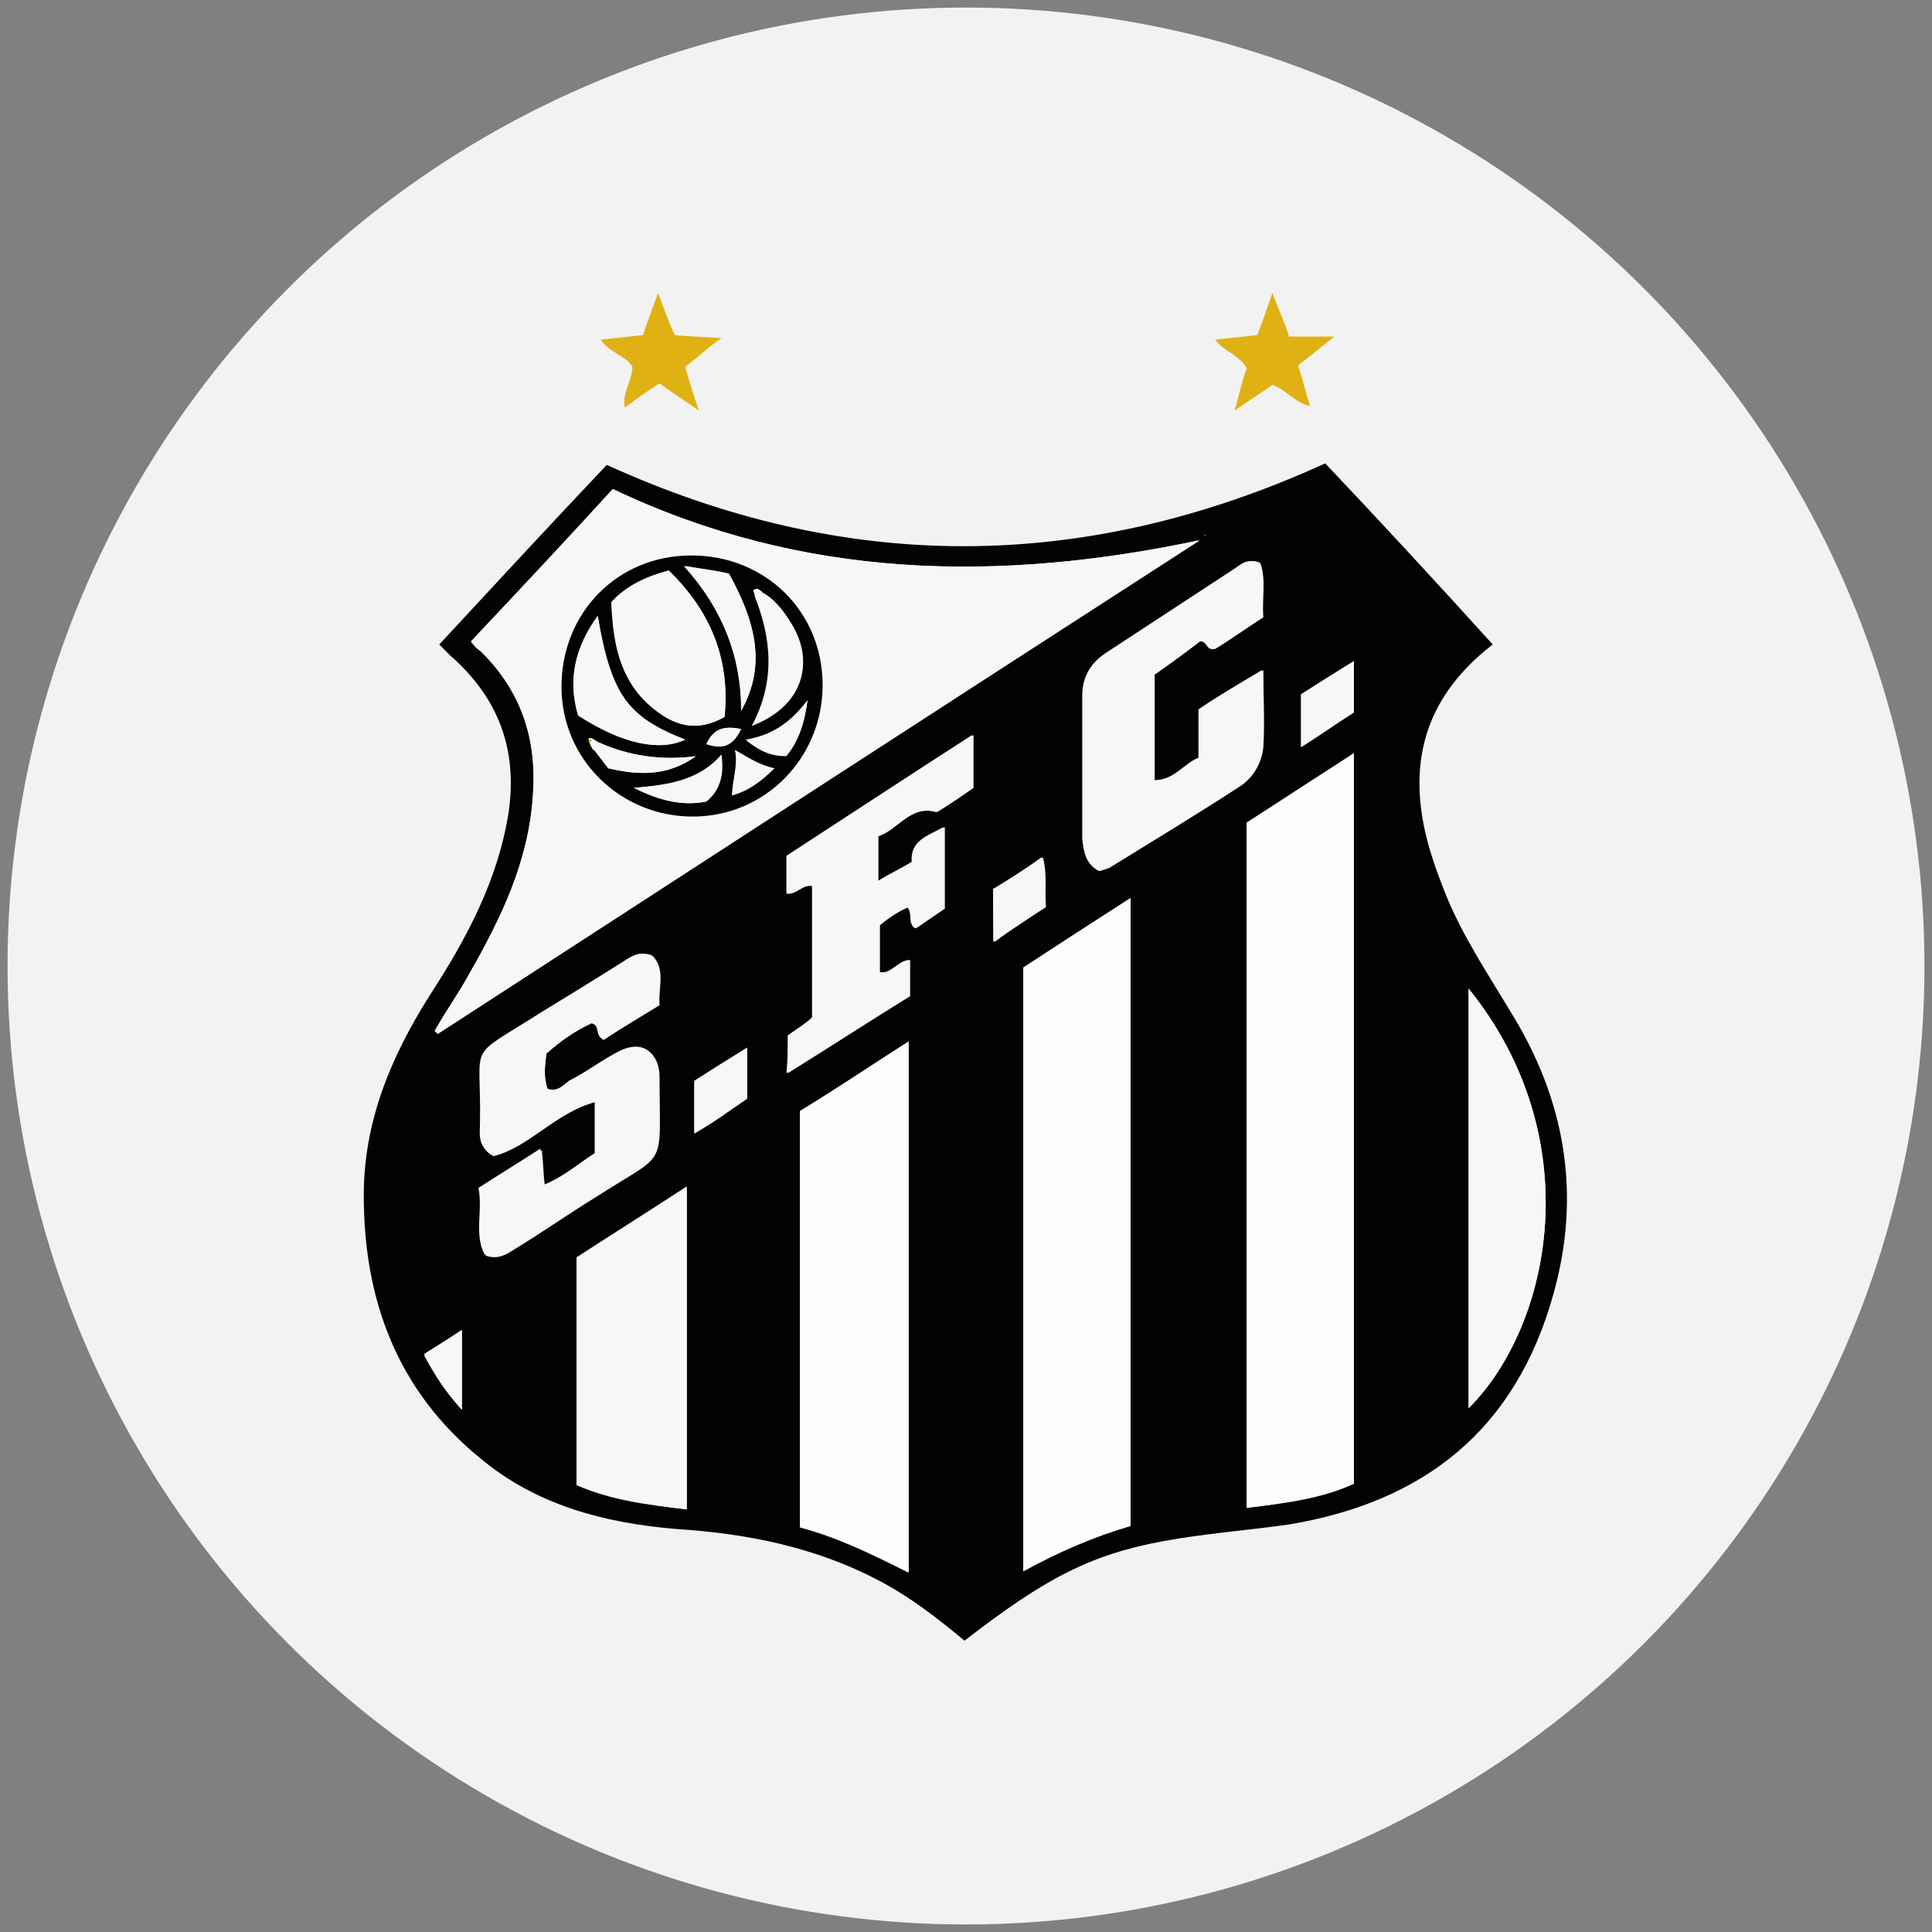 <?xml version="1.0" encoding="utf-8"?>
<!-- Generator: Adobe Illustrator 27.0.0, SVG Export Plug-In . SVG Version: 6.00 Build 0)  -->
<svg version="1.1" id="Layer_1" xmlns="http://www.w3.org/2000/svg" xmlns:xlink="http://www.w3.org/1999/xlink" x="0px" y="0px"
	 viewBox="0 0 128 128" style="enable-background:new 0 0 128 128;" xml:space="preserve">
<rect x="0" y="0" width="128" height="128" fill="#808080" stroke="none"/>
<style type="text/css">
	.st0{fill:#F2F2F2;}
	.st1{fill:#030303;}
	.st2{fill:#E0B112;}
	.st3{fill:#F7F7F7;}
	.st4{fill:#FDFDFD;}
</style>
<circle class="st0" cx="64" cy="64" r="63.5"/>
<g id="GhstwR.tif">
	<g>
		<path class="st1" d="M29.1,42.7c3.8-4.1,7.5-8.1,11.1-11.9C56,38,71.8,38,87.8,30.7c3.6,3.8,7.3,7.8,11.1,12
			c-3.5,2.7-5.2,6.1-4.8,10.4c0.2,2.2,0.9,4.2,1.7,6.2c1.1,2.7,2.7,5.1,4.2,7.6c3.7,5.9,4.8,12.2,2.9,18.9
			c-2.5,8.9-8.5,13.7-17.5,15.2c-2.8,0.4-5.6,0.6-8.3,1.1c-4.9,0.9-7.9,2.5-13.2,6.6c-1.8-1.5-3.6-2.9-5.7-4
			c-4.2-2.2-8.7-3.1-13.4-3.4c-4.8-0.4-9.3-1.6-13-4.7c-5.5-4.5-7.7-10.5-7.7-17.4c0-4.9,1.8-9.2,4.4-13.3c2.4-3.7,4.5-7.6,5.2-12.1
			c0.6-4.2-0.7-7.6-3.9-10.4C29.6,43.2,29.4,43,29.1,42.7z M40.6,32.4c-3.1,3.4-6.2,6.7-9.4,10.1c0.2,0.3,0.4,0.5,0.7,0.7
			c2.7,2.6,3.7,5.9,3.4,9.6c-0.3,4.3-2.1,8-4.2,11.7c-0.7,1.3-1.6,2.5-2.3,3.8c0.1,0.1,0.1,0.1,0.2,0.2
			c16.8-10.9,33.6-21.8,50.5-32.7C66.1,38.6,53.2,38.4,40.6,32.4z M82.6,54.5c0,15.2,0,30.3,0,45.4c2.5-0.3,5-0.6,7.1-1.6
			c0-16.2,0-32.3,0-48.4C87.2,51.5,84.9,53,82.6,54.5z M67.8,64.1c0,13.4,0,26.6,0,40c2.4-1.3,4.7-2.3,7.1-3c0-13.9,0-27.7,0-41.6
			C72.4,61.1,70.1,62.6,67.8,64.1z M60.2,69c-2.5,1.6-4.9,3.2-7.2,4.7c0,9.3,0,18.4,0,27.5c2.6,0.7,4.8,1.8,7.2,3
			C60.2,92.3,60.2,80.8,60.2,69z M45.5,100c0-7.2,0-14.2,0-21.4c-2.6,1.7-5,3.2-7.3,4.7c0,5.1,0,10,0,15
			C40.5,99.3,42.9,99.7,45.5,100z M72.8,57.7c0.2-0.1,0.4-0.1,0.6-0.2c2.9-1.8,5.9-3.6,8.8-5.5c0.8-0.5,1.3-1.5,1.4-2.5
			c0.1-1.6,0-3.2,0-5.1c-1.5,0.9-2.9,1.7-4.2,2.6c0,1.1,0,2.1,0,3.2c-1,0.4-1.6,1.5-3,1.5c0-2.3,0-4.6,0-7c1-0.7,2.1-1.5,3-2.2
			c0.6-0.1,0.5,0.6,1,0.5c1-0.7,2.1-1.4,3.2-2.1c-0.1-1.3,0.2-2.5-0.2-3.6c-0.7-0.3-1.1,0-1.5,0.3c-2.9,1.9-5.8,3.8-8.7,5.7
			c-1,0.7-1.5,1.6-1.5,2.8c0,3.2,0,6.3,0,9.5C71.8,56.4,71.9,57.2,72.8,57.7z M36.2,69.8c0.9-0.8,1.9-1.5,3-2
			c0.7,0.2,0.3,0.9,0.8,1.1c1.2-0.8,2.4-1.5,3.7-2.3c-0.1-1.1,0.4-2.3-0.4-3.2c-0.8-0.3-1.3,0-1.9,0.4c-1.8,1.1-3.6,2.3-5.5,3.4
			c-5,3.1-3.9,1.6-4,7.3c0,0.7-0.2,1.6,0.8,2.1c2.4-0.6,4.1-2.9,6.8-3.6c0,1.3,0,2.4,0,3.5c-1.1,0.6-2.1,1.6-3.4,2.1
			c-0.1-0.8-0.1-1.5-0.2-2.4c-1.5,0.9-2.7,1.7-4.1,2.6c0.3,1.5-0.3,3,0.4,4.4c0.9,0.3,1.5-0.2,2-0.5c1.8-1.1,3.5-2.3,5.3-3.4
			c4.8-3.1,4.2-1.7,4.2-7.9c0-1.6-1-2.4-2.5-1.7c-1.2,0.5-2.3,1.3-3.4,2c-0.5,0.3-0.9,0.8-1.5,0.5C36,71.3,36.1,70.6,36.2,69.8z
			 M52.2,68.6c0,0.7,0,1.5,0,2.5c2.9-1.8,5.5-3.5,8.1-5.1c0-0.9,0-1.6,0-2.4c-0.8,0.1-1.2,1-2,0.8c0-1,0-2.1,0-3.1
			c0.6-0.5,1.2-0.9,1.9-1.2c0.4,0.4-0.1,0.9,0.5,1.4c0.6-0.4,1.3-0.9,1.9-1.3c0-1.8,0-3.6,0-5.4c-1.1,0.6-2.2,1-2.1,2.3
			c-0.8,0.4-1.5,0.8-2.3,1.3c0-1.1,0-2,0-3c1.3-0.4,2.1-2.1,3.9-1.6c0.8-0.5,1.7-1.1,2.4-1.6c0-1.3,0-2.3,0-3.5
			c-4.2,2.8-8.3,5.4-12.3,8c0,0.9,0,1.7,0,2.5c0.7,0,1-0.7,1.7-0.5c0,2.9,0,5.8,0,8.7C53.4,67.8,52.9,68.1,52.2,68.6z M97.3,65.5
			c0,9.4,0,18.5,0,27.8C102.8,87.8,105.3,75.4,97.3,65.5z M46,75.1c1.4-0.9,2.5-1.6,3.5-2.3c0-1.1,0-2.1,0-3.3
			c-1.3,0.8-2.4,1.5-3.5,2.2C46,72.8,46,73.8,46,75.1z M86.2,49.5c1.3-0.8,2.4-1.6,3.5-2.3c0-1.1,0-2.1,0-3.4
			c-1.3,0.8-2.4,1.5-3.5,2.2C86.2,47.1,86.2,48.2,86.2,49.5z M65.8,58.9c0,1.2,0,2.3,0,3.5c1.2-0.8,2.3-1.5,3.4-2.3
			c0-1.1,0.2-2.1-0.2-3.3C67.9,57.6,66.8,58.3,65.8,58.9z M30.6,93.4c0-1.8,0-3.5,0-5.3c-0.9,0.6-1.7,1.1-2.5,1.6
			C28.8,91.1,29.6,92.3,30.6,93.4z M79.9,35.5L79.9,35.5L79.9,35.5L79.9,35.5z"/>
		<path class="st2" d="M86,24.2c0.3,0.9,0.5,1.8,0.8,2.7c-1-0.2-1.6-1.1-2.5-1.4c-0.7,0.5-1.5,1-2.5,1.7c0.3-1.1,0.5-2,0.8-2.8
			c-0.5-0.9-1.5-1.1-2.1-1.9c1-0.1,1.9-0.2,2.8-0.3c0.3-0.8,0.6-1.6,1-2.8c0.4,1.1,0.8,1.9,1.1,2.9c0.9,0,1.8,0,3,0
			C87.4,23.1,86.8,23.6,86,24.2z"/>
		<path class="st2" d="M46.3,27.2c-1-0.7-1.8-1.2-2.6-1.8c-0.8,0.5-1.5,1-2.3,1.6c-0.2-1,0.5-1.8,0.5-2.7c-0.5-0.8-1.5-0.9-2.1-1.8
			c1-0.1,1.9-0.2,2.8-0.3c0.3-0.9,0.6-1.7,1-2.8c0.4,1.1,0.7,1.9,1.1,2.8c0.9,0.1,1.8,0.1,3.1,0.2c-1,0.7-1.6,1.3-2.4,1.9
			C45.6,25.1,45.9,26,46.3,27.2z"/>
		<path class="st3" d="M40.6,32.4c12.6,6,25.6,6.2,38.8,3.4C62.6,46.7,45.8,57.6,29,68.5c-0.1-0.1-0.1-0.1-0.2-0.2
			c0.8-1.3,1.6-2.5,2.3-3.8c2.1-3.6,3.9-7.4,4.2-11.7c0.3-3.7-0.7-6.9-3.4-9.6c-0.2-0.2-0.4-0.5-0.7-0.7
			C34.4,39.1,37.5,35.8,40.6,32.4z M45.8,36.8c-4.8,0-8.6,3.8-8.6,8.6c0,4.8,3.9,8.6,8.7,8.6c4.8,0,8.6-3.8,8.6-8.7
			C54.4,40.6,50.7,36.8,45.8,36.8z"/>
		<path class="st4" d="M82.6,54.5c2.4-1.5,4.7-3,7.1-4.6c0,16.2,0,32.2,0,48.4c-2.2,0.9-4.6,1.3-7.1,1.6
			C82.6,84.8,82.6,69.7,82.6,54.5z"/>
		<path class="st4" d="M67.8,64.1c2.3-1.5,4.6-3,7.1-4.6c0,13.9,0,27.7,0,41.6c-2.4,0.7-4.8,1.7-7.1,3
			C67.8,90.7,67.8,77.4,67.8,64.1z"/>
		<path class="st4" d="M60.2,69c0,11.8,0,23.3,0,35.1c-2.4-1.2-4.7-2.3-7.2-3c0-9.1,0-18.2,0-27.5C55.3,72.2,57.7,70.6,60.2,69z"/>
		<path class="st3" d="M45.5,100c-2.6-0.3-5-0.6-7.3-1.6c0-5,0-9.9,0-15c2.3-1.5,4.8-3.1,7.3-4.7C45.5,85.7,45.5,92.8,45.5,100z"/>
		<path class="st3" d="M72.8,57.7c-0.9-0.5-1-1.3-1-2.1c0-3.2,0-6.3,0-9.5c0-1.2,0.4-2.2,1.5-2.8c2.9-1.9,5.8-3.8,8.7-5.7
			c0.4-0.3,0.9-0.6,1.5-0.3c0.4,1.1,0.1,2.3,0.2,3.6c-1.1,0.7-2.2,1.5-3.2,2.1c-0.5,0-0.4-0.7-1-0.5c-0.9,0.7-2,1.5-3,2.2
			c0,2.4,0,4.6,0,7c1.4,0,2-1.1,3-1.5c0-1.1,0-2.1,0-3.2c1.4-0.8,2.7-1.6,4.2-2.6c0,1.8,0.1,3.5,0,5.1c-0.1,1-0.6,1.9-1.4,2.5
			c-2.9,1.9-5.9,3.7-8.8,5.5C73.2,57.6,73,57.7,72.8,57.7z"/>
		<path class="st3" d="M36.2,69.8c-0.1,0.8-0.2,1.6,0,2.3c0.7,0.3,1.1-0.2,1.5-0.5c1.2-0.6,2.2-1.4,3.4-2c1.5-0.7,2.5,0.1,2.5,1.7
			c0,6.2,0.5,4.8-4.2,7.9c-1.7,1.2-3.5,2.3-5.3,3.4c-0.5,0.4-1.1,0.8-2,0.5c-0.7-1.3-0.1-2.9-0.4-4.4c1.4-0.9,2.7-1.7,4.1-2.6
			c0.1,0.9,0.1,1.6,0.2,2.4c1.3-0.5,2.3-1.4,3.4-2.1c0-1.2,0-2.3,0-3.5c-2.7,0.7-4.4,3-6.8,3.6c-1-0.6-0.8-1.4-0.8-2.1
			c0.1-5.6-1-4.1,4-7.3c1.8-1.1,3.6-2.2,5.5-3.4c0.6-0.4,1.1-0.7,1.9-0.4c0.8,0.9,0.3,2.1,0.4,3.2c-1.2,0.8-2.4,1.5-3.7,2.3
			c-0.5-0.2-0.1-0.9-0.8-1.1C38.2,68.2,37.1,69,36.2,69.8z"/>
		<path class="st3" d="M52.2,68.6c0.7-0.5,1.2-0.8,1.6-1.2c0-2.9,0-5.8,0-8.7c-0.7-0.1-1,0.6-1.7,0.5c0-0.8,0-1.6,0-2.5
			c4-2.6,8.1-5.3,12.3-8c0,1.2,0,2.3,0,3.5c-0.7,0.5-1.6,1-2.4,1.6c-1.8-0.5-2.6,1.2-3.9,1.6c0,1,0,1.9,0,3c0.8-0.5,1.5-0.8,2.3-1.3
			c-0.1-1.4,1-1.7,2.1-2.3c0,1.9,0,3.6,0,5.4c-0.6,0.4-1.2,0.8-1.9,1.3c-0.5-0.4-0.1-1-0.5-1.4c-0.7,0.2-1.3,0.7-1.9,1.2
			c0,1,0,2,0,3.1c0.8,0.2,1.2-0.7,2-0.8c0,0.7,0,1.5,0,2.4c-2.6,1.6-5.3,3.3-8.1,5.1C52.2,70.1,52.2,69.3,52.2,68.6z"/>
		<path class="st3" d="M97.3,65.5c8,9.9,5.5,22.3,0,27.8C97.3,84,97.3,74.8,97.3,65.5z"/>
		<path class="st3" d="M46,75.1c0-1.3,0-2.4,0-3.5c1.1-0.7,2.2-1.4,3.5-2.2c0,1.2,0,2.2,0,3.3C48.5,73.5,47.4,74.3,46,75.1z"/>
		<path class="st3" d="M86.2,49.5c0-1.3,0-2.4,0-3.5c1.1-0.7,2.2-1.4,3.5-2.2c0,1.3,0,2.3,0,3.4C88.6,47.9,87.5,48.6,86.2,49.5z"/>
		<path class="st3" d="M65.8,58.9c1-0.6,2.1-1.3,3.3-2.1c0.3,1.2,0.1,2.2,0.2,3.3c-1.1,0.7-2.2,1.4-3.4,2.3
			C65.8,61.2,65.8,60.2,65.8,58.9z"/>
		<path class="st3" d="M30.6,93.4c-1.1-1.2-1.8-2.3-2.5-3.6c0.8-0.5,1.6-1,2.5-1.6C30.6,89.9,30.6,91.6,30.6,93.4z"/>
		<polygon class="st2" points="79.9,35.5 79.8,35.5 79.8,35.4 		"/>
		<path class="st1" d="M45.8,36.8c4.9,0,8.7,3.7,8.7,8.6c0,4.8-3.8,8.7-8.6,8.7c-4.8,0-8.7-3.8-8.7-8.6
			C37.2,40.6,40.9,36.8,45.8,36.8z M39.1,49.3c0.1,0.1,0.2,0.2,0.2,0.3c0.3,0.4,0.7,0.9,1,1.3c2.1,0.5,4,0.5,5.8-0.8
			c-2.2,0.3-4.4,0-6.4-0.9c-0.2-0.1-0.3-0.2-0.5-0.3c-0.1,0-0.1,0-0.2,0C39,49,39,49.2,39.1,49.3z M50.4,39.2
			c-0.1-0.1-0.2-0.3-0.5-0.1c0,0.1,0.1,0.2,0.1,0.4c1.1,2.8,1.4,5.6-0.2,8.6c3.4-1.3,4.3-4.2,2.4-6.9C51.8,40.3,51.2,39.6,50.4,39.2
			z M48,47.5c0.4-3.9-1-7.1-3.7-9.7c-1.5,0.4-2.8,1-3.8,2.1c0.1,2.6,0.5,5,2.5,6.8C44.7,48.2,46.2,48.5,48,47.5z M38.3,47.4
			c2.9,1.9,5.4,2.4,7.1,1.6c-3.8-1.5-5-3-5.8-8.2C38.1,42.9,37.6,45,38.3,47.4z M49.1,47.1c1.8-3.2,0.8-6.1-0.9-9.1
			c-0.8-0.1-1.7-0.3-2.9-0.5C47.9,40.4,49.2,43.5,49.1,47.1z M47.8,50c-1.5,1.8-3.5,2-5.8,2.2c1.8,0.9,3.3,1.2,4.8,0.9
			C47.7,52.3,48,51.4,47.8,50z M53.5,46.4c-1,1.3-2.1,2.3-4,2.7c0.9,0.7,1.6,1,2.6,1C53,49,53.3,47.8,53.5,46.4z M48.7,49.7
			c0.3,1.1-0.1,2-0.2,3c1.1-0.3,1.9-0.9,2.8-1.8C50.3,50.7,49.6,50.2,48.7,49.7z M49.1,48.3c-1.1-0.2-1.8-0.1-2.3,1
			C47.9,49.7,48.6,49.4,49.1,48.3z"/>
		<path class="st3" d="M48,47.5c-1.8,1-3.3,0.7-5-0.8c-2-1.8-2.3-4.3-2.5-6.8c1-1.1,2.3-1.7,3.8-2.1C47,40.4,48.4,43.6,48,47.5z"/>
		<path class="st3" d="M38.3,47.4c-0.7-2.4-0.2-4.5,1.3-6.6c0.9,5.2,2,6.8,5.8,8.2C43.7,49.8,41.3,49.3,38.3,47.4z"/>
		<path class="st3" d="M50.4,39.2c0.8,0.4,1.4,1.1,1.9,1.9c1.8,2.7,0.9,5.6-2.4,6.9c1.6-2.9,1.3-5.8,0.2-8.6
			C50.2,39.4,50.3,39.3,50.4,39.2z"/>
		<path class="st3" d="M49.1,47.1c0-3.6-1.2-6.6-3.7-9.6c1.2,0.2,2.1,0.3,2.9,0.5C49.9,40.9,50.9,43.9,49.1,47.1z"/>
		<path class="st3" d="M47.8,50c0.1,1.4-0.1,2.4-1,3.1c-1.5,0.3-3,0-4.8-0.9C44.3,52,46.3,51.7,47.8,50z"/>
		<path class="st3" d="M39.7,49.2c2,0.9,4.2,1.2,6.4,0.9c-1.8,1.3-3.7,1.3-5.8,0.8c-0.3-0.4-0.7-0.9-1-1.3
			C39.4,49.5,39.6,49.3,39.7,49.2z"/>
		<path class="st3" d="M53.5,46.4C53.3,47.8,53,49,52,50c-0.9,0.1-1.7-0.3-2.6-1C51.3,48.7,52.5,47.7,53.5,46.4z"/>
		<path class="st3" d="M48.7,49.7c0.9,0.5,1.6,1,2.6,1.2c-0.9,0.9-1.7,1.4-2.8,1.8C48.5,51.7,48.9,50.8,48.7,49.7z"/>
		<path class="st3" d="M49.1,48.3c-0.5,1-1.2,1.3-2.3,1C47.3,48.2,48.1,48.1,49.1,48.3z"/>
		<path class="st2" d="M39.1,49.3c0-0.1-0.1-0.2-0.1-0.3c0.1,0,0.1,0,0.2,0C39.2,49.1,39.1,49.2,39.1,49.3z"/>
		<path class="st3" d="M39.1,49.3c0-0.1,0.1-0.2,0.1-0.3c0.2,0.1,0.3,0.2,0.5,0.3c-0.1,0.1-0.2,0.3-0.4,0.4
			C39.2,49.5,39.1,49.4,39.1,49.3z"/>
		<path class="st3" d="M50.1,39.5c0-0.1-0.1-0.2-0.1-0.4c0.2-0.2,0.3,0,0.5,0.1C50.3,39.3,50.2,39.4,50.1,39.5z"/>
	</g>
</g>
</svg>
